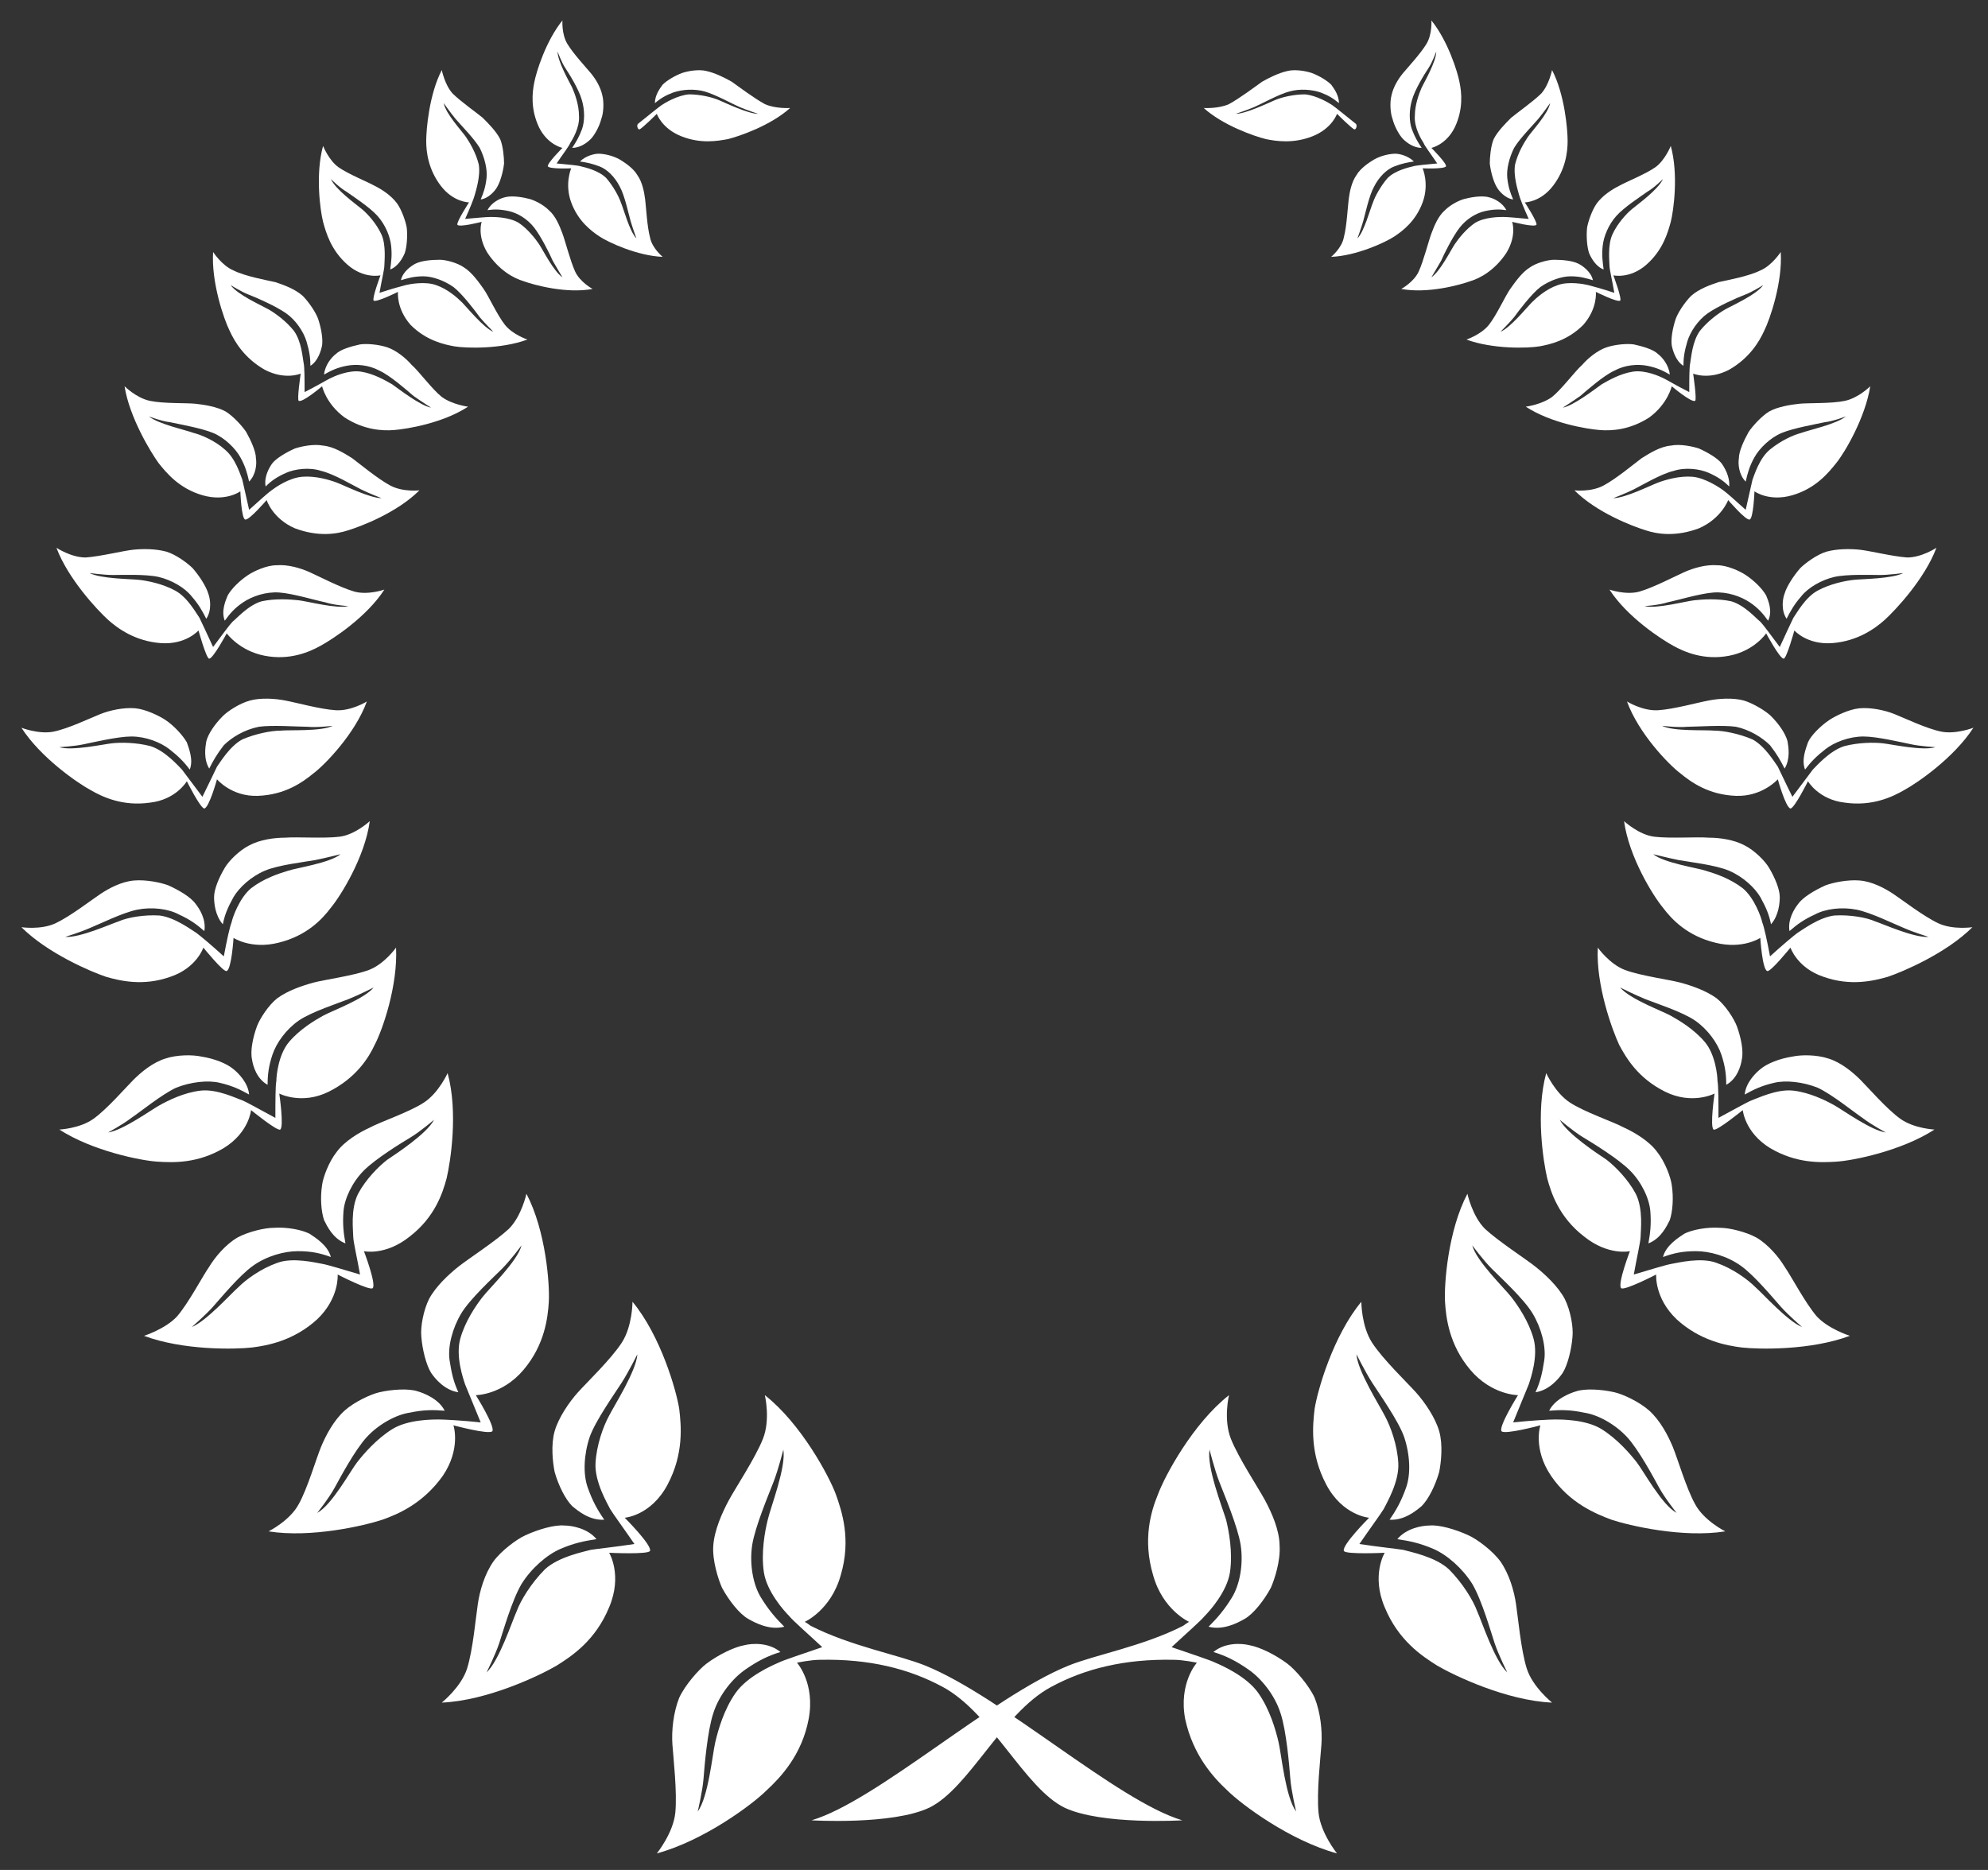 <?xml version="1.0" encoding="utf-8"?>
<!-- Generator: Adobe Illustrator 19.1.0, SVG Export Plug-In . SVG Version: 6.00 Build 0)  -->
<svg version="1.2" baseProfile="tiny" id="Layer_1" xmlns="http://www.w3.org/2000/svg" xmlns:xlink="http://www.w3.org/1999/xlink"
	 x="0px" y="0px" viewBox="0 0 204.3 192.2" xml:space="preserve">
<rect x="0" y="0" width="204.3" height="192.2" fill="#333333" stroke="none"/>
<g>
	<g>
		<g>
			<path fill="#FFFFFF" d="M68.6,152.6c1.7-3.2,1.4-6.1,1.2-7.8c-0.3-1.9-1.9-7.5-4.8-11c0,0,0,2.5-1.1,4.2
				c-1.1,1.7-3.6,4.1-4.5,5.1c-0.9,1-2,2.6-2.4,4c-0.4,1.4-0.2,3.2,0,4.2c0.4,1.4,1.1,2.8,1.8,3.5c0.6,0.5,1.8,1.5,3.3,1.4
				c-0.7-1-1.2-1.9-1.7-3.3c-0.5-1.4-0.4-3.4,0.2-5.2c0.6-1.7,2.6-4.5,3.3-5.6c0.7-1.1,1.6-2.9,1.6-2.9c-0.1,1.7-2.4,5.3-2.9,6.3
				c-0.6,1.1-1.3,3-1.4,4.9c-0.1,1.9,1.2,4.1,1.5,4.7c0.3,0.5,1.4,2,2.5,3.6c-2,0.3-3.9,0.5-4.5,0.6c-0.7,0.2-3.3,0.7-4.7,2
				c-1.4,1.4-2.5,3.2-2.9,4.3c-0.5,1.1-1.8,5.1-3.1,6.3c0,0,0.9-1.8,1.3-3c0.4-1.2,1.3-4.4,2.3-6.1c1-1.6,2.6-3,4-3.6
				c1.4-0.6,2.4-0.8,3.7-1c-0.9-1.1-2.5-1.4-3.3-1.4c-1-0.1-2.7,0.4-4,1c-0.9,0.4-2.5,1.6-3.3,2.7c-0.9,1.3-1.4,3-1.6,4.4
				c-0.2,1.3-0.5,4.7-1.1,6.6c-0.6,1.9-2.6,3.5-2.6,3.5c4.7-0.2,10.1-2.8,11.8-3.8c1.6-1,4-2.6,5.4-6c1.4-3.3,0-5.6,0-5.6
				s4.1,0.2,4.2-0.2c0.2-0.6-2.6-3.4-2.6-3.4S66.9,155.8,68.6,152.6z"/>
			<path fill="#FFFFFF" d="M53.8,140.8c2.2-2.6,2.5-5.4,2.6-7c0.1-1.8-0.3-7.3-2.3-11.1c0,0-0.5,2.3-1.8,3.6
				c-1.4,1.3-4.2,3.1-5.2,3.9c-1,0.8-2.3,2-3,3.3c-0.6,1.2-0.9,2.9-0.8,3.9c0.1,1.3,0.5,2.9,1,3.7c0.4,0.6,1.4,1.8,2.8,2
				c-0.5-1.1-0.7-2-0.9-3.3c-0.2-1.4,0.3-3.3,1.2-4.8c0.9-1.5,3.3-3.7,4.2-4.6c0.9-0.9,2-2.4,2-2.4c-0.4,1.6-3.3,4.4-4,5.3
				c-0.7,0.9-1.8,2.5-2.3,4.3c-0.5,1.8,0.3,4.1,0.5,4.7c0.2,0.5,0.9,2.2,1.6,3.9c-1.9-0.2-3.7-0.3-4.3-0.3c-0.7,0-3.2,0-4.8,1
				c-1.6,1-2.9,2.5-3.6,3.4c-0.7,0.9-2.6,4.4-4.1,5.2c0,0,1.2-1.5,1.8-2.6c0.6-1.1,2.1-3.9,3.3-5.2c1.2-1.3,3-2.3,4.4-2.5
				c1.4-0.3,2.4-0.3,3.6-0.2c-0.6-1.2-2.1-1.8-2.8-2c-0.9-0.3-2.6-0.2-3.9,0.1c-0.9,0.2-2.6,1-3.6,1.9c-1.1,1-1.9,2.5-2.4,3.7
				c-0.5,1.2-1.4,4.3-2.3,5.9c-0.9,1.7-3.1,2.8-3.1,2.8c4.4,0.7,9.9-0.6,11.7-1.2c1.7-0.6,4.2-1.7,6.2-4.5c1.9-2.8,1.1-5.2,1.1-5.2
				s3.7,1,4,0.6c0.3-0.5-1.7-3.7-1.7-3.7S51.6,143.4,53.8,140.8z"/>
			<path fill="#FFFFFF" d="M42.1,127.1c2.6-2,3.4-4.5,3.8-6c0.4-1.7,1.2-6.8,0.1-10.8c0,0-0.9,2-2.4,3c-1.5,1-4.5,2-5.6,2.6
				c-1.1,0.5-2.6,1.4-3.4,2.5c-0.8,1-1.4,2.6-1.5,3.4c-0.2,1.3-0.1,2.7,0.2,3.6c0.3,0.6,0.9,1.9,2.2,2.4c-0.2-1.1-0.3-2-0.2-3.3
				c0.1-1.3,0.9-3,2.1-4.2c1.2-1.2,3.8-2.8,4.8-3.4c1-0.6,2.4-1.8,2.4-1.8c-0.7,1.4-3.9,3.5-4.8,4.1c-0.9,0.7-2.2,2-3,3.5
				c-0.8,1.6-0.5,3.8-0.5,4.4c0,0.5,0.4,2.2,0.7,3.9c-1.7-0.5-3.3-1-3.9-1.1c-0.6-0.1-3-0.7-4.6-0.1c-1.7,0.6-3.2,1.7-4,2.5
				c-0.8,0.7-3.3,3.5-4.8,4.1c0,0,1.4-1.2,2.2-2.1c0.8-0.9,2.7-3.2,4.1-4.2c1.4-1,3.2-1.5,4.6-1.5c1.4,0,2.3,0.2,3.4,0.6
				c-0.3-1.2-1.6-2-2.2-2.4c-0.8-0.4-2.3-0.7-3.7-0.6c-0.9,0-2.6,0.4-3.7,1c-1.2,0.7-2.3,2-2.9,3c-0.7,1-2.1,3.7-3.3,5.1
				c-1.2,1.3-3.4,2-3.4,2c4,1.5,9.3,1.4,11.1,1.2c1.6-0.2,4.3-0.7,6.7-2.9c2.3-2.2,2.1-4.6,2.1-4.6s3.3,1.7,3.6,1.4
				c0.4-0.4-0.9-3.8-0.9-3.8S39.6,129.1,42.1,127.1z"/>
			<path fill="#FFFFFF" d="M33.8,112.2c2.8-1.4,4.1-3.5,4.7-4.8c0.8-1.5,2.4-6.1,2.2-10c0,0-1.2,1.7-2.8,2.3c-1.6,0.6-4.6,1-5.7,1.3
				c-1.1,0.3-2.6,0.8-3.7,1.6c-0.9,0.7-1.8,2.1-2.1,2.9c-0.4,1.1-0.7,2.5-0.5,3.4c0.1,0.7,0.5,2,1.6,2.6c0-1,0.1-1.9,0.5-3.1
				c0.4-1.2,1.4-2.6,2.7-3.5c1.3-0.9,4.1-1.8,5.1-2.2c1-0.4,2.6-1.2,2.6-1.2c-1,1.2-4.3,2.4-5.2,2.9c-0.9,0.5-2.4,1.4-3.5,2.7
				c-1.1,1.3-1.3,3.5-1.3,4c-0.1,0.5-0.1,2.1-0.1,3.8c-1.5-0.8-2.9-1.6-3.4-1.8c-0.6-0.2-2.6-1.2-4.3-1c-1.7,0.2-3.3,1-4.2,1.5
				c-0.9,0.5-3.8,2.6-5.3,2.8c0,0,1.5-0.8,2.4-1.5c0.9-0.6,3.1-2.4,4.6-3.1c1.5-0.6,3.3-0.8,4.5-0.5c1.3,0.3,2.1,0.7,3,1.2
				c-0.1-1.2-1.1-2.2-1.6-2.6c-0.7-0.6-2-1.1-3.3-1.3c-0.9-0.2-2.5-0.2-3.7,0.2c-1.3,0.4-2.5,1.4-3.3,2.2c-0.8,0.8-2.7,3-4.1,4
				c-1.4,1-3.5,1.1-3.5,1.1c3.4,2.2,8.4,3.2,10.1,3.3c1.6,0.1,4.1,0.2,6.8-1.4c2.6-1.6,2.8-3.9,2.8-3.9s2.7,2.2,3,2
				c0.4-0.3-0.1-3.7-0.1-3.7S31,113.6,33.8,112.2z"/>
			<path fill="#FFFFFF" d="M28.6,96.9c2.9-0.7,4.5-2.4,5.4-3.6c1-1.2,3.5-5.2,4-8.9c0,0-1.5,1.4-3.1,1.6c-1.6,0.2-4.4,0-5.6,0.1
				c-1.1,0-2.6,0.2-3.7,0.8c-1,0.5-2.1,1.6-2.5,2.3c-0.6,1-1.1,2.2-1.1,3c0,0.6,0.1,1.9,0.9,2.8c0.2-1,0.5-1.7,1.1-2.8
				c0.6-1,1.8-2.1,3.2-2.7c1.4-0.6,4.1-0.9,5.2-1.1c1-0.2,2.6-0.6,2.6-0.6c-1.1,0.9-4.5,1.4-5.4,1.7c-1,0.3-2.5,0.8-3.8,1.8
				c-1.2,1-1.9,3-2,3.5c-0.2,0.5-0.5,1.9-0.8,3.5c-1.2-1.1-2.4-2.1-2.8-2.4c-0.5-0.3-2.2-1.6-3.8-1.8c-1.6-0.1-3.3,0.2-4.2,0.6
				c-0.9,0.3-4,1.7-5.5,1.6c0,0,1.6-0.5,2.5-0.9c1-0.4,3.4-1.6,4.9-1.9c1.5-0.3,3.2-0.1,4.3,0.5c1.1,0.5,1.8,1,2.6,1.7
				c0.2-1.2-0.5-2.3-0.9-2.8c-0.5-0.7-1.7-1.4-2.8-1.9c-0.8-0.3-2.3-0.6-3.5-0.5c-1.3,0.1-2.6,0.8-3.5,1.4c-0.9,0.6-3.1,2.3-4.6,3
				c-1.5,0.7-3.5,0.4-3.5,0.4c2.7,2.7,7.2,4.6,8.7,5.1c1.4,0.4,3.8,1,6.6,0c2.7-0.9,3.4-3,3.4-3s2.1,2.6,2.4,2.4
				c0.5-0.2,0.7-3.4,0.7-3.4S25.8,97.6,28.6,96.9z"/>
			<path fill="#FFFFFF" d="M26.5,81.8c2.8-0.1,4.6-1.4,5.7-2.3c1.2-0.9,4.3-4.1,5.5-7.4c0,0-1.6,1-3.2,0.9c-1.6-0.1-4.1-0.8-5.2-1
				c-1-0.2-2.5-0.3-3.6,0c-1.1,0.3-2.3,1.1-2.8,1.6c-0.8,0.8-1.5,1.8-1.7,2.6c-0.1,0.6-0.3,1.8,0.3,2.8c0.4-0.8,0.8-1.5,1.5-2.4
				c0.8-0.8,2.1-1.6,3.6-1.9c1.4-0.2,4,0,5,0c1,0.1,2.6-0.1,2.6-0.1c-1.2,0.6-4.5,0.4-5.4,0.5c-0.9,0-2.5,0.3-3.9,0.9
				c-1.3,0.7-2.3,2.4-2.6,2.8c-0.2,0.4-0.8,1.7-1.5,3.1c-0.9-1.2-1.8-2.4-2.1-2.8c-0.4-0.4-1.7-1.9-3.2-2.4c-1.5-0.4-3.1-0.4-4-0.3
				c-0.9,0.1-4.1,0.8-5.4,0.4c0,0,1.6-0.1,2.5-0.3c1-0.2,3.5-0.8,4.9-0.8c1.5,0,3,0.6,3.9,1.3c0.9,0.7,1.5,1.3,2.1,2.1
				c0.4-1-0.1-2.2-0.3-2.8c-0.4-0.7-1.3-1.7-2.2-2.3c-0.6-0.4-2-1.1-3.1-1.2c-1.2-0.1-2.6,0.2-3.6,0.6c-1,0.4-3.3,1.5-4.8,1.8
				c-1.5,0.3-3.3-0.4-3.3-0.4c2,3.1,5.8,5.7,7.1,6.4c1.2,0.7,3.3,1.7,6.1,1.3c2.7-0.3,3.8-2.2,3.8-2.2s1.4,2.8,1.8,2.8
				c0.5-0.1,1.3-3,1.3-3S23.8,81.9,26.5,81.8z"/>
			<path fill="#FFFFFF" d="M27.2,67.4c2.6,0.5,4.6-0.4,5.7-1c1.3-0.7,4.8-3,6.6-5.8c0,0-1.7,0.6-3.1,0.2c-1.4-0.4-3.7-1.6-4.6-2
				c-0.9-0.4-2.2-0.8-3.4-0.7c-1,0-2.3,0.6-2.9,1c-0.9,0.6-1.7,1.4-2.1,2.1c-0.2,0.5-0.7,1.6-0.3,2.6c0.5-0.7,1-1.3,1.9-1.9
				c0.9-0.6,2.3-1.1,3.7-1c1.4,0.1,3.7,0.8,4.7,1c0.9,0.3,2.4,0.4,2.4,0.4c-1.2,0.3-4.2-0.5-5.1-0.6c-0.9-0.1-2.4-0.2-3.8,0.1
				c-1.4,0.4-2.6,1.8-3,2.1c-0.3,0.3-1.1,1.4-2,2.6c-0.6-1.3-1.2-2.6-1.4-3c-0.3-0.4-1.2-2.1-2.5-2.8c-1.3-0.7-2.8-1-3.7-1.1
				c-0.9-0.1-3.9-0.1-5.1-0.7c0,0,1.5,0.2,2.4,0.2c0.9,0,3.4-0.1,4.7,0.2c1.3,0.3,2.7,1.1,3.4,2c0.7,0.8,1.1,1.5,1.5,2.3
				c0.6-0.9,0.4-2.1,0.2-2.6c-0.2-0.7-0.9-1.8-1.6-2.6c-0.5-0.5-1.7-1.4-2.7-1.7c-1.1-0.3-2.4-0.3-3.4-0.2c-1,0.1-3.4,0.7-4.9,0.8
				c-1.5,0-3-1-3-1c1.2,3.2,4.2,6.4,5.3,7.4c1,0.9,2.8,2.2,5.4,2.4c2.6,0.2,3.9-1.3,3.9-1.3s0.8,2.9,1.1,2.9c0.4,0,1.8-2.6,1.8-2.6
				S24.6,66.9,27.2,67.4z"/>
			<path fill="#FFFFFF" d="M30.3,54.3c2.4,0.9,4.3,0.6,5.5,0.2c1.3-0.4,5-1.8,7.3-4.1c0,0-1.7,0.2-3-0.5c-1.3-0.7-3.1-2.2-3.9-2.8
				c-0.8-0.5-1.9-1.2-3-1.3c-1-0.2-2.3,0.1-2.9,0.3c-0.9,0.4-1.9,1-2.3,1.5c-0.3,0.4-0.9,1.4-0.7,2.4c0.6-0.6,1.2-1,2.1-1.4
				c0.9-0.4,2.4-0.6,3.6-0.2c1.3,0.3,3.3,1.5,4.1,1.9c0.8,0.4,2.1,0.9,2.1,0.9c-1.2,0-3.8-1.3-4.6-1.6c-0.8-0.3-2.2-0.7-3.5-0.6
				c-1.4,0.1-2.8,1.1-3.2,1.4c-0.3,0.2-1.3,1.1-2.3,2c-0.3-1.4-0.6-2.6-0.7-3.1c-0.2-0.5-0.7-2.2-1.8-3.1c-1-0.9-2.4-1.5-3.2-1.7
				c-0.8-0.3-3.6-0.9-4.6-1.7c0,0,1.3,0.5,2.2,0.6c0.9,0.2,3.2,0.6,4.4,1.1c1.2,0.5,2.3,1.6,2.8,2.5c0.5,0.9,0.7,1.6,0.9,2.5
				c0.7-0.7,0.8-1.8,0.7-2.4c0-0.7-0.5-1.8-1-2.7c-0.4-0.6-1.3-1.6-2.1-2.1c-0.9-0.5-2.2-0.7-3.1-0.8c-0.9-0.1-3.3,0-4.7-0.3
				c-1.4-0.3-2.6-1.5-2.6-1.5c0.5,3.2,2.7,6.8,3.5,7.9c0.8,1,2.1,2.6,4.5,3.3c2.4,0.7,3.9-0.4,3.9-0.4s0.1,2.8,0.5,2.9
				c0.4,0.1,2.2-2,2.2-2S28,53.3,30.3,54.3z"/>
			<path fill="#FFFFFF" d="M35.4,42.9c2,1.3,3.9,1.4,5.1,1.3c1.3-0.1,5-0.7,7.6-2.4c0,0-1.6-0.2-2.7-1c-1-0.8-2.4-2.7-3.1-3.3
				c-0.6-0.7-1.6-1.5-2.5-1.8c-0.9-0.3-2.1-0.4-2.8-0.3c-0.9,0.2-2,0.5-2.5,1c-0.4,0.3-1.1,1.1-1.2,2.1c0.7-0.4,1.3-0.7,2.3-0.9
				c1-0.2,2.3-0.1,3.4,0.5c1.1,0.5,2.8,2,3.5,2.6c0.7,0.5,1.8,1.2,1.8,1.2c-1.1-0.2-3.3-1.9-4-2.4c-0.7-0.4-1.9-1.1-3.2-1.3
				c-1.3-0.2-2.8,0.5-3.2,0.7c-0.4,0.2-1.4,0.8-2.6,1.4c0-1.3,0-2.6-0.1-3c-0.1-0.5-0.2-2.2-1-3.3c-0.8-1-1.9-1.8-2.6-2.2
				c-0.7-0.4-3.2-1.5-3.9-2.5c0,0,1.1,0.7,1.9,1c0.8,0.3,2.8,1.2,3.8,1.9c1,0.7,1.8,1.9,2.1,2.9c0.3,1,0.4,1.7,0.4,2.5
				c0.8-0.5,1.1-1.6,1.2-2.1c0.1-0.7-0.1-1.8-0.4-2.7c-0.2-0.6-0.9-1.7-1.6-2.4c-0.8-0.7-1.9-1.1-2.8-1.4c-0.9-0.2-3.1-0.6-4.3-1.2
				c-1.2-0.5-2.1-1.9-2.1-1.9c-0.2,3.1,1.1,6.9,1.7,8.1c0.5,1.1,1.5,2.8,3.6,4c2.1,1.1,3.7,0.4,3.7,0.4s-0.4,2.7-0.2,2.8
				c0.4,0.2,2.4-1.5,2.4-1.5S33.5,41.5,35.4,42.9z"/>
			<path fill="#FFFFFF" d="M42.2,33.4c1.6,1.6,3.4,2,4.5,2.2c1.2,0.2,4.8,0.3,7.5-0.7c0,0-1.5-0.5-2.3-1.5c-0.8-1-1.7-3-2.2-3.7
				c-0.5-0.7-1.2-1.7-2-2.2c-0.7-0.5-1.9-0.8-2.5-0.8c-0.9,0-1.9,0.1-2.5,0.4c-0.4,0.2-1.3,0.8-1.5,1.7c0.7-0.2,1.3-0.4,2.3-0.4
				c0.9,0,2.1,0.4,3.1,1.1c0.9,0.7,2.2,2.4,2.7,3.1c0.5,0.6,1.4,1.5,1.4,1.5c-1-0.4-2.7-2.5-3.2-3c-0.5-0.5-1.5-1.4-2.7-1.8
				c-1.1-0.4-2.7-0.1-3.1,0c-0.4,0.1-1.5,0.4-2.7,0.8c0.2-1.2,0.5-2.4,0.5-2.8c0-0.4,0.2-2.1-0.3-3.2c-0.5-1.1-1.4-2.1-2-2.6
				c-0.6-0.5-2.7-2-3.2-3.1c0,0,0.9,0.9,1.6,1.3c0.7,0.5,2.4,1.6,3.2,2.5c0.8,0.9,1.3,2.1,1.4,3.1c0.1,1,0,1.6-0.1,2.4
				c0.8-0.3,1.3-1.2,1.5-1.7c0.2-0.6,0.3-1.7,0.2-2.6c-0.1-0.6-0.5-1.8-1-2.5c-0.6-0.8-1.5-1.4-2.3-1.8c-0.7-0.4-2.7-1.2-3.7-1.9
				c-1-0.7-1.6-2.2-1.6-2.2c-0.8,2.9-0.3,6.6,0,7.8c0.3,1.1,0.8,2.9,2.5,4.4c1.7,1.5,3.4,1.1,3.4,1.1s-0.9,2.4-0.7,2.6
				c0.3,0.2,2.5-0.9,2.5-0.9S40.7,31.7,42.2,33.4z"/>
			<path fill="#FFFFFF" d="M50.1,26c1.2,1.8,2.7,2.6,3.7,2.9c1.1,0.4,4.4,1.3,7.1,0.8c0,0-1.3-0.7-1.8-1.8c-0.5-1.1-1-3.1-1.3-3.9
				c-0.3-0.8-0.7-1.8-1.4-2.4c-0.6-0.6-1.6-1.1-2.2-1.2c-0.8-0.2-1.8-0.3-2.4-0.1c-0.4,0.1-1.3,0.5-1.7,1.3c0.7-0.1,1.3-0.1,2.2,0.1
				c0.9,0.2,1.9,0.8,2.6,1.7c0.7,0.9,1.6,2.7,1.9,3.4c0.4,0.7,1,1.7,1,1.7c-0.9-0.6-2-2.8-2.4-3.4c-0.4-0.6-1.2-1.6-2.1-2.2
				c-1-0.6-2.5-0.6-2.9-0.6c-0.4,0-1.5,0.1-2.6,0.2c0.5-1.1,0.9-2.1,1-2.5c0.1-0.4,0.6-1.9,0.4-3.1c-0.3-1.2-0.9-2.2-1.3-2.8
				c-0.4-0.6-2.1-2.4-2.3-3.5c0,0,0.7,1,1.2,1.6c0.5,0.6,1.9,2,2.5,3c0.5,1,0.8,2.2,0.7,3.1c-0.1,0.9-0.3,1.5-0.6,2.2
				c0.8-0.1,1.5-0.9,1.7-1.3c0.3-0.5,0.6-1.5,0.7-2.4c0-0.6-0.1-1.8-0.4-2.5c-0.4-0.8-1.2-1.6-1.8-2.2c-0.6-0.5-2.3-1.7-3.1-2.5
				c-0.8-0.9-1.1-2.4-1.1-2.4c-1.3,2.5-1.6,6.1-1.6,7.3c0,1.1,0.2,2.9,1.5,4.6c1.3,1.7,2.9,1.7,2.9,1.7s-1.3,2-1.2,2.3
				c0.2,0.3,2.5-0.3,2.5-0.3S49,24.2,50.1,26z"/>
			<path fill="#FFFFFF" d="M58.7,20.8c0.7,1.9,2,2.9,2.9,3.5c0.9,0.6,3.9,2,6.5,2.1c0,0-1.1-0.9-1.3-2c-0.3-1.1-0.4-3.1-0.5-3.9
				c-0.1-0.8-0.3-1.8-0.8-2.5c-0.4-0.7-1.3-1.3-1.8-1.6c-0.7-0.4-1.6-0.6-2.2-0.6c-0.4,0-1.3,0.2-1.9,0.8c0.7,0.1,1.2,0.2,2,0.5
				c0.8,0.3,1.6,1.1,2.1,2.1c0.5,0.9,0.9,2.8,1.1,3.5c0.2,0.7,0.6,1.8,0.6,1.8c-0.7-0.7-1.3-3-1.6-3.7c-0.2-0.6-0.8-1.7-1.5-2.5
				c-0.8-0.8-2.2-1.1-2.6-1.2c-0.3-0.1-1.4-0.2-2.5-0.3c0.6-0.9,1.3-1.8,1.4-2.1c0.2-0.3,1-1.6,0.9-2.8c0-1.1-0.4-2.2-0.7-2.9
				c-0.3-0.6-1.5-2.7-1.5-3.7c0,0,0.4,1.1,0.8,1.7c0.4,0.6,1.4,2.2,1.7,3.3c0.3,1,0.3,2.2,0,3c-0.3,0.8-0.6,1.3-1,1.9
				c0.8,0,1.5-0.5,1.9-0.9c0.4-0.4,0.9-1.3,1.1-2.1c0.2-0.5,0.3-1.6,0.1-2.4c-0.2-0.9-0.7-1.7-1.2-2.3c-0.5-0.6-1.8-2-2.4-3
				c-0.6-1-0.5-2.4-0.5-2.4c-1.7,2.1-2.7,5.3-2.9,6.4c-0.2,1-0.4,2.7,0.5,4.6c0.9,1.8,2.4,2.1,2.4,2.1s-1.6,1.6-1.5,1.9
				c0.2,0.3,2.4,0.2,2.4,0.2S58,18.9,58.7,20.8z"/>
			<g>
				<path fill="#FFFFFF" d="M68.1,8.7c0.4-0.4,1.2-0.9,2-1.2c0.6-0.2,1.7-0.4,2.5-0.2c0.9,0.2,1.9,0.7,2.6,1.1
					c0.7,0.5,2.3,1.7,3.4,2.3c1.1,0.5,2.6,0.4,2.6,0.4c-2,1.8-5.2,2.9-6.4,3.2c-1.1,0.2-2.8,0.5-4.8-0.3c-2-0.8-2.5-2.3-2.5-2.3
					s-1.6,1.6-1.8,1.6c-0.2,0-0.3-0.5-0.1-0.6c1-0.8,2.1-1.7,2.4-1.9c0.3-0.2,1.6-1,2.8-1.1c1.2,0,2.4,0.3,3.1,0.6
					c0.7,0.3,3,1.4,4,1.4c0,0-1.2-0.4-1.9-0.7c-0.7-0.3-2.5-1.3-3.6-1.6c-1.1-0.3-2.3-0.2-3.2,0.1c-0.8,0.3-1.3,0.6-1.9,1.1
					C67.3,9.8,67.8,9.1,68.1,8.7z"/>
				<path fill="#FFFFFF" d="M68.3,8.7c0.4-0.4,1.1-0.8,1.9-1l0,0c0.5-0.2,1.6-0.4,2.5-0.2l0,0c0.1,0,0.2,0,0.4,0.1l0,0l0,0
					c0.9,0.2,1.8,0.8,2.2,1l0,0c0.2,0.1,0.5,0.4,0.9,0.6l0,0c0.6,0.4,1.3,1,2,1.4l0,0l0,0l-0.1,0.1c-0.7-0.4-1.4-0.9-2-1.4l0,0
					c-0.3-0.2-0.6-0.5-0.8-0.6l0,0c-0.4-0.3-1.3-0.8-2.2-1l0,0l0,0c-0.1,0-0.2-0.1-0.3-0.1l0,0c-0.8-0.1-2,0-2.4,0.2l0,0
					C69.5,8,68.8,8.4,68.3,8.7L68.3,8.7L68.3,8.7L68.3,8.7z"/>
			</g>
			<path fill="#FFFFFF" d="M95.1,171.2c-2.7-1.1-7.7-2-11.8-4.1c-0.4-0.3-0.6-0.4-0.6-0.4s2.7-1.2,3.7-4.8c1.1-3.7,0.1-6.6-0.5-8.3
				c-0.7-1.9-3.6-7.3-7.3-10.2c0,0,0.6,2.5-0.2,4.5c-0.8,2-2.8,5-3.5,6.3c-0.7,1.3-1.5,3.1-1.6,4.7c-0.1,1.5,0.5,3.4,0.9,4.3
				c0.7,1.3,1.8,2.7,2.7,3.2c0.7,0.4,2.2,1.2,3.7,0.8c-0.9-0.9-1.6-1.7-2.4-3c-0.8-1.3-1.2-3.4-0.9-5.4c0.3-1.9,1.7-5.2,2.2-6.5
				c0.5-1.3,1-3.3,1-3.3c0.3,1.8-1.3,5.9-1.6,7.2c-0.3,1.2-0.7,3.4-0.4,5.4c0.3,2,2.1,4,2.6,4.5c0.4,0.5,1.9,1.8,3.4,3.2
				c-2,0.7-3.9,1.3-4.5,1.6c-0.7,0.3-3.2,1.4-4.4,3.1c-1.2,1.7-1.8,3.8-2.1,5.1c-0.3,1.3-0.7,5.6-1.8,7.1c0,0,0.5-2.1,0.6-3.4
				c0.1-1.3,0.4-4.9,1-6.7c0.6-1.9,2-3.6,3.3-4.5c1.3-0.9,2.3-1.4,3.6-1.8c-1.2-1-2.9-0.9-3.7-0.7c-1.1,0.2-2.7,1-3.9,1.9
				c-0.8,0.6-2.2,2.2-2.8,3.5c-0.6,1.5-0.8,3.4-0.7,4.8c0.1,1.4,0.5,4.9,0.3,7c-0.2,2.1-1.9,4.2-1.9,4.2c4.8-1.3,9.8-5,11.3-6.5
				c1.4-1.3,3.6-3.6,4.3-7.3c0.7-3.7-1.2-5.8-1.2-5.8s1.4-0.3,2.4-0.3c5-0.1,9.1,0.9,12.6,2.8c5,2.7,8.4,10.4,12.5,12.4
				c3.8,1.8,12.1,1.3,12.1,1.3C114.8,185.1,103,174.4,95.1,171.2z"/>
		</g>
		<g>
			<path fill="#FFFFFF" d="M136.3,152.6c-1.7-3.2-1.4-6.1-1.2-7.8c0.3-1.9,1.9-7.5,4.8-11c0,0,0,2.5,1.1,4.2
				c1.1,1.7,3.6,4.1,4.5,5.1c0.9,1,2,2.6,2.4,4c0.4,1.4,0.2,3.2,0,4.2c-0.4,1.4-1.1,2.8-1.8,3.5c-0.6,0.5-1.8,1.5-3.3,1.4
				c0.7-1,1.2-1.9,1.7-3.3c0.5-1.4,0.4-3.4-0.2-5.2c-0.6-1.7-2.6-4.5-3.3-5.6c-0.7-1.1-1.6-2.9-1.6-2.9c0.1,1.7,2.4,5.3,2.9,6.3
				c0.6,1.1,1.3,3,1.4,4.9c0.1,1.9-1.2,4.1-1.5,4.7c-0.3,0.5-1.4,2-2.5,3.6c2,0.3,3.9,0.5,4.5,0.6c0.7,0.2,3.3,0.7,4.7,2
				c1.4,1.4,2.5,3.2,2.9,4.3c0.5,1.1,1.8,5.1,3.1,6.3c0,0-0.9-1.8-1.3-3c-0.4-1.2-1.3-4.4-2.3-6.1c-1-1.6-2.6-3-4-3.6
				c-1.4-0.6-2.4-0.8-3.7-1c0.9-1.1,2.5-1.4,3.3-1.4c1-0.1,2.7,0.4,4,1c0.9,0.4,2.5,1.6,3.3,2.7c0.9,1.3,1.4,3,1.6,4.4
				c0.2,1.3,0.5,4.7,1.1,6.6c0.6,1.9,2.6,3.5,2.6,3.5c-4.7-0.2-10.1-2.8-11.8-3.8c-1.6-1-4-2.6-5.4-6c-1.4-3.3,0-5.6,0-5.6
				s-4.1,0.2-4.2-0.2c-0.2-0.6,2.6-3.4,2.6-3.4S138,155.8,136.3,152.6z"/>
			<path fill="#FFFFFF" d="M151.1,140.8c-2.2-2.6-2.5-5.4-2.6-7c-0.1-1.8,0.3-7.3,2.3-11.1c0,0,0.5,2.3,1.8,3.6
				c1.4,1.3,4.2,3.1,5.2,3.9c1,0.8,2.3,2,3,3.3c0.6,1.2,0.9,2.9,0.8,3.9c-0.1,1.3-0.5,2.9-1,3.7c-0.4,0.6-1.4,1.8-2.8,2
				c0.5-1.1,0.7-2,0.9-3.3c0.2-1.4-0.3-3.3-1.2-4.8c-0.9-1.5-3.3-3.7-4.2-4.6c-0.9-0.9-2-2.4-2-2.4c0.4,1.6,3.3,4.4,4,5.3
				c0.7,0.9,1.8,2.5,2.3,4.3c0.5,1.8-0.3,4.1-0.5,4.7c-0.2,0.5-0.9,2.2-1.6,3.9c1.9-0.2,3.7-0.3,4.3-0.3c0.7,0,3.2,0,4.8,1
				c1.6,1,2.9,2.5,3.6,3.4c0.7,0.9,2.6,4.4,4.1,5.2c0,0-1.2-1.5-1.8-2.6c-0.6-1.1-2.1-3.9-3.3-5.2c-1.2-1.3-3-2.3-4.4-2.5
				c-1.4-0.3-2.4-0.3-3.6-0.2c0.6-1.2,2.1-1.8,2.8-2c0.9-0.3,2.6-0.2,3.9,0.1c0.9,0.2,2.6,1,3.6,1.9c1.1,1,1.9,2.5,2.4,3.7
				c0.5,1.2,1.4,4.3,2.3,5.9c0.9,1.7,3.1,2.8,3.1,2.8c-4.4,0.7-9.9-0.6-11.7-1.2c-1.6-0.6-4.3-1.7-6.2-4.5c-1.9-2.8-1.1-5.2-1.1-5.2
				s-3.7,1-4,0.6c-0.3-0.5,1.7-3.7,1.7-3.7S153.3,143.4,151.1,140.8z"/>
			<path fill="#FFFFFF" d="M162.8,127.1c-2.6-2-3.4-4.5-3.8-6c-0.4-1.7-1.2-6.8-0.1-10.8c0,0,0.9,2,2.4,3c1.5,1,4.5,2,5.6,2.6
				c1.1,0.5,2.6,1.4,3.4,2.5c0.8,1,1.4,2.6,1.5,3.4c0.2,1.3,0.1,2.7-0.2,3.6c-0.3,0.6-0.9,1.9-2.2,2.4c0.2-1.1,0.3-2,0.2-3.3
				c-0.1-1.3-0.9-3-2.1-4.2c-1.2-1.2-3.8-2.8-4.8-3.4c-1-0.6-2.4-1.8-2.4-1.8c0.7,1.4,3.9,3.5,4.8,4.1c0.9,0.7,2.2,2,3,3.5
				c0.8,1.6,0.5,3.8,0.5,4.4c0,0.5-0.4,2.2-0.7,3.9c1.7-0.5,3.3-1,3.9-1.1c0.6-0.1,3-0.7,4.6-0.1c1.7,0.6,3.2,1.7,4,2.5
				c0.8,0.7,3.3,3.5,4.8,4.1c0,0-1.4-1.2-2.2-2.1c-0.8-0.9-2.7-3.2-4.1-4.2c-1.4-1-3.2-1.5-4.6-1.5c-1.4,0-2.3,0.2-3.4,0.6
				c0.3-1.2,1.6-2,2.2-2.4c0.8-0.4,2.3-0.7,3.7-0.6c0.9,0,2.6,0.4,3.7,1c1.2,0.7,2.3,2,2.9,3c0.7,1,2.1,3.7,3.3,5.1
				c1.2,1.3,3.4,2,3.4,2c-4,1.5-9.3,1.4-11.1,1.2c-1.6-0.2-4.3-0.7-6.7-2.9c-2.3-2.2-2.1-4.6-2.1-4.6s-3.3,1.7-3.6,1.4
				c-0.4-0.4,0.9-3.8,0.9-3.8S165.3,129.1,162.8,127.1z"/>
			<path fill="#FFFFFF" d="M171.1,112.2c-2.8-1.4-4-3.5-4.7-4.8c-0.7-1.5-2.4-6.1-2.2-10c0,0,1.2,1.7,2.8,2.3c1.6,0.6,4.6,1,5.7,1.3
				c1.1,0.3,2.6,0.8,3.7,1.6c0.9,0.7,1.8,2.1,2.1,2.9c0.4,1.1,0.7,2.5,0.5,3.4c-0.1,0.7-0.5,2-1.6,2.6c0-1-0.1-1.9-0.5-3.1
				c-0.4-1.2-1.4-2.6-2.7-3.5c-1.3-0.9-4.1-1.8-5.1-2.2c-1-0.4-2.6-1.2-2.6-1.2c1,1.2,4.3,2.4,5.2,2.9c0.9,0.5,2.4,1.4,3.5,2.7
				c1.1,1.3,1.3,3.5,1.3,4c0.1,0.5,0.1,2.1,0.1,3.8c1.5-0.8,2.9-1.6,3.4-1.8c0.6-0.2,2.6-1.2,4.3-1c1.7,0.2,3.3,1,4.2,1.5
				c0.9,0.5,3.8,2.6,5.3,2.8c0,0-1.5-0.8-2.4-1.5c-0.9-0.6-3.1-2.4-4.6-3.1c-1.5-0.6-3.3-0.8-4.5-0.5c-1.3,0.3-2.1,0.7-3,1.2
				c0.1-1.2,1.1-2.2,1.6-2.6c0.7-0.6,2-1.1,3.3-1.3c0.9-0.2,2.5-0.2,3.7,0.2c1.3,0.4,2.5,1.4,3.3,2.2c0.8,0.8,2.7,3,4.1,4
				c1.4,1,3.5,1.1,3.5,1.1c-3.4,2.2-8.4,3.2-10.1,3.3c-1.6,0.1-4.1,0.2-6.8-1.4c-2.6-1.6-2.8-3.9-2.8-3.9s-2.7,2.2-3,2
				c-0.4-0.3,0.1-3.7,0.1-3.7S173.9,113.6,171.1,112.2z"/>
			<path fill="#FFFFFF" d="M176.3,96.9c-2.9-0.7-4.5-2.4-5.4-3.6c-1-1.2-3.5-5.2-4-8.9c0,0,1.5,1.4,3.1,1.6c1.6,0.2,4.4,0,5.6,0.1
				c1.1,0,2.6,0.2,3.7,0.8c1,0.5,2.1,1.6,2.5,2.3c0.6,1,1.1,2.2,1.1,3c0,0.6-0.1,1.9-0.9,2.8c-0.2-1-0.5-1.7-1.1-2.8
				c-0.6-1-1.8-2.1-3.2-2.7c-1.4-0.6-4.1-0.9-5.2-1.1c-1-0.2-2.6-0.6-2.6-0.6c1.1,0.9,4.5,1.4,5.4,1.7c1,0.3,2.5,0.8,3.8,1.8
				c1.2,1,1.9,3,2,3.5c0.2,0.5,0.5,1.9,0.8,3.5c1.2-1.1,2.4-2.1,2.8-2.4c0.5-0.3,2.2-1.6,3.8-1.8c1.6-0.1,3.3,0.2,4.2,0.6
				c0.9,0.3,4,1.7,5.5,1.6c0,0-1.6-0.5-2.5-0.9c-1-0.4-3.4-1.6-4.9-1.9c-1.5-0.3-3.2-0.1-4.3,0.5c-1.1,0.5-1.8,1-2.6,1.7
				c-0.2-1.2,0.5-2.3,0.9-2.8c0.5-0.7,1.7-1.4,2.8-1.9c0.8-0.3,2.3-0.6,3.5-0.5c1.3,0.1,2.6,0.8,3.5,1.4c0.9,0.6,3.1,2.3,4.6,3
				c1.5,0.7,3.5,0.4,3.5,0.4c-2.7,2.7-7.2,4.6-8.7,5.1c-1.4,0.4-3.8,1-6.6,0c-2.7-0.9-3.4-3-3.4-3s-2.1,2.6-2.4,2.4
				c-0.5-0.2-0.7-3.4-0.7-3.4S179.1,97.6,176.3,96.9z"/>
			<path fill="#FFFFFF" d="M178.4,81.8c-2.8-0.1-4.6-1.4-5.7-2.3c-1.2-0.9-4.3-4.1-5.5-7.4c0,0,1.6,1,3.2,0.9c1.6-0.1,4.1-0.8,5.2-1
				c1-0.2,2.5-0.3,3.6,0c1,0.3,2.3,1.1,2.8,1.6c0.8,0.8,1.5,1.8,1.7,2.6c0.1,0.6,0.3,1.8-0.3,2.8c-0.4-0.8-0.8-1.5-1.5-2.4
				c-0.8-0.8-2.1-1.6-3.5-1.9c-1.4-0.2-4,0-5,0c-1,0.1-2.6-0.1-2.6-0.1c1.2,0.6,4.4,0.4,5.4,0.5c0.9,0,2.5,0.3,3.9,0.9
				c1.3,0.7,2.3,2.4,2.6,2.8c0.2,0.4,0.8,1.7,1.5,3.1c0.9-1.2,1.8-2.4,2.1-2.8c0.4-0.4,1.7-1.9,3.2-2.4c1.5-0.4,3.1-0.4,4-0.3
				c0.9,0.1,4.1,0.8,5.4,0.4c0,0-1.6-0.1-2.5-0.3c-1-0.2-3.5-0.8-4.9-0.8c-1.5,0-3,0.6-3.9,1.3c-0.9,0.7-1.5,1.3-2.1,2.1
				c-0.4-1,0.1-2.2,0.3-2.8c0.3-0.7,1.3-1.7,2.2-2.3c0.6-0.4,2-1.1,3.1-1.2c1.2-0.1,2.6,0.2,3.6,0.6c1,0.4,3.3,1.5,4.8,1.8
				c1.5,0.3,3.3-0.4,3.3-0.4c-2,3.1-5.8,5.7-7.1,6.4c-1.2,0.7-3.3,1.7-6.1,1.3c-2.7-0.3-3.8-2.2-3.8-2.2s-1.4,2.8-1.8,2.8
				c-0.5-0.1-1.3-3-1.3-3S181.1,81.9,178.4,81.8z"/>
			<path fill="#FFFFFF" d="M177.7,67.4c-2.6,0.5-4.6-0.4-5.7-1c-1.3-0.7-4.8-3-6.6-5.8c0,0,1.7,0.6,3.1,0.2c1.4-0.4,3.7-1.6,4.6-2
				c0.9-0.4,2.2-0.8,3.4-0.7c1,0,2.3,0.6,2.9,1c0.9,0.6,1.7,1.4,2.1,2.1c0.2,0.5,0.7,1.6,0.2,2.6c-0.5-0.7-1-1.3-1.9-1.9
				c-0.9-0.6-2.3-1.1-3.7-1c-1.4,0.1-3.7,0.8-4.7,1c-0.9,0.3-2.4,0.4-2.4,0.4c1.2,0.3,4.2-0.5,5.1-0.6c0.9-0.1,2.4-0.2,3.8,0.1
				c1.4,0.4,2.6,1.8,3,2.1c0.3,0.3,1.1,1.4,2,2.6c0.6-1.3,1.2-2.6,1.4-3c0.3-0.4,1.2-2.1,2.5-2.8c1.3-0.7,2.8-1,3.7-1.1
				c0.9-0.1,3.9-0.1,5.1-0.7c0,0-1.5,0.2-2.4,0.2c-0.9,0-3.4-0.1-4.7,0.2c-1.3,0.3-2.7,1.1-3.4,2c-0.7,0.8-1.1,1.5-1.5,2.3
				c-0.6-0.9-0.4-2.1-0.2-2.6c0.2-0.7,0.9-1.8,1.6-2.6c0.5-0.5,1.7-1.4,2.7-1.7c1.1-0.3,2.4-0.3,3.4-0.2c1,0.1,3.4,0.7,4.9,0.8
				c1.5,0,3-1,3-1c-1.2,3.2-4.2,6.4-5.3,7.4c-1,0.9-2.8,2.2-5.4,2.4c-2.6,0.2-3.9-1.3-3.9-1.3s-0.8,2.9-1.1,2.9
				c-0.4,0-1.8-2.6-1.8-2.6S180.3,66.9,177.7,67.4z"/>
			<path fill="#FFFFFF" d="M174.6,54.3c-2.4,0.9-4.3,0.6-5.5,0.2c-1.3-0.4-5-1.8-7.3-4.1c0,0,1.7,0.2,3-0.5c1.3-0.7,3.1-2.2,3.9-2.8
				c0.8-0.5,1.9-1.2,3-1.3c1-0.2,2.3,0.1,2.9,0.3c0.9,0.4,1.9,1,2.3,1.5c0.3,0.4,0.9,1.4,0.8,2.4c-0.6-0.6-1.2-1-2.1-1.4
				c-0.9-0.4-2.4-0.6-3.6-0.2c-1.3,0.3-3.3,1.5-4.1,1.9c-0.8,0.4-2.1,0.9-2.1,0.9c1.2,0,3.8-1.3,4.6-1.6c0.8-0.3,2.2-0.7,3.5-0.6
				c1.3,0.1,2.8,1.1,3.2,1.4c0.3,0.2,1.3,1.1,2.3,2c0.3-1.4,0.6-2.6,0.7-3.1c0.2-0.5,0.7-2.2,1.8-3.1c1.1-0.9,2.4-1.5,3.2-1.7
				c0.8-0.3,3.6-0.9,4.6-1.7c0,0-1.3,0.5-2.2,0.6c-0.9,0.2-3.2,0.6-4.4,1.1c-1.2,0.5-2.3,1.6-2.8,2.5c-0.5,0.9-0.7,1.6-0.9,2.5
				c-0.7-0.7-0.8-1.8-0.7-2.4c0-0.7,0.5-1.8,1-2.7c0.4-0.6,1.3-1.6,2.1-2.1c0.9-0.5,2.2-0.7,3.1-0.8c0.9-0.1,3.3,0,4.7-0.3
				c1.4-0.3,2.6-1.5,2.6-1.5c-0.5,3.2-2.6,6.8-3.5,7.9c-0.8,1-2.1,2.6-4.5,3.3c-2.4,0.7-3.9-0.4-3.9-0.4s-0.1,2.8-0.5,2.9
				c-0.4,0.1-2.2-2-2.2-2S176.9,53.3,174.6,54.3z"/>
			<path fill="#FFFFFF" d="M169.5,42.9c-2,1.3-3.9,1.4-5.1,1.3c-1.3-0.1-5-0.7-7.6-2.4c0,0,1.6-0.2,2.7-1c1-0.8,2.4-2.7,3.1-3.3
				c0.6-0.7,1.6-1.5,2.5-1.8c0.9-0.3,2.1-0.4,2.8-0.3c0.9,0.2,2,0.5,2.5,1c0.4,0.3,1.1,1.1,1.2,2.1c-0.7-0.4-1.3-0.7-2.3-0.9
				c-1-0.2-2.3-0.1-3.4,0.5c-1.1,0.5-2.8,2-3.5,2.6c-0.7,0.5-1.8,1.2-1.8,1.2c1.1-0.2,3.3-1.9,4-2.4c0.7-0.4,1.9-1.1,3.2-1.3
				c1.3-0.2,2.8,0.5,3.2,0.7c0.4,0.2,1.4,0.8,2.6,1.4c0-1.3,0-2.6,0.1-3c0.1-0.5,0.2-2.2,1-3.3c0.8-1,1.9-1.8,2.6-2.2
				c0.7-0.4,3.2-1.5,3.9-2.5c0,0-1.1,0.7-1.9,1c-0.8,0.3-2.8,1.2-3.8,1.9c-1,0.7-1.8,1.9-2.1,2.9c-0.3,1-0.4,1.7-0.4,2.5
				c-0.8-0.5-1.1-1.6-1.2-2.1c-0.1-0.7,0.1-1.8,0.4-2.7c0.2-0.6,0.9-1.7,1.6-2.4c0.8-0.7,1.9-1.1,2.8-1.4c0.9-0.2,3.1-0.6,4.3-1.2
				c1.2-0.5,2.1-1.9,2.1-1.9c0.2,3.1-1.1,6.9-1.7,8.1c-0.5,1.1-1.5,2.8-3.6,4c-2.1,1.1-3.7,0.4-3.7,0.4s0.4,2.7,0.2,2.8
				c-0.4,0.2-2.4-1.5-2.4-1.5S171.4,41.5,169.5,42.9z"/>
			<path fill="#FFFFFF" d="M162.7,33.4c-1.6,1.6-3.4,2-4.5,2.2c-1.2,0.2-4.8,0.3-7.5-0.7c0,0,1.5-0.5,2.3-1.5c0.8-1,1.7-3,2.2-3.7
				c0.5-0.7,1.2-1.7,2-2.2c0.7-0.5,1.9-0.8,2.5-0.8c0.9,0,1.9,0.1,2.5,0.4c0.4,0.2,1.3,0.8,1.5,1.7c-0.7-0.2-1.3-0.4-2.3-0.4
				c-0.9,0-2.1,0.4-3.1,1.1c-0.9,0.7-2.2,2.4-2.7,3.1c-0.5,0.6-1.4,1.5-1.4,1.5c1-0.4,2.7-2.5,3.2-3c0.5-0.5,1.5-1.4,2.7-1.8
				c1.1-0.4,2.7-0.1,3.1,0c0.4,0.1,1.5,0.4,2.7,0.8c-0.2-1.2-0.5-2.4-0.5-2.8c0-0.4-0.2-2.1,0.3-3.2c0.5-1.1,1.4-2.1,2-2.6
				c0.6-0.5,2.7-2,3.2-3.1c0,0-0.9,0.9-1.6,1.3c-0.7,0.5-2.4,1.6-3.2,2.5c-0.8,0.9-1.3,2.1-1.4,3.1c-0.1,1,0,1.6,0.1,2.4
				c-0.8-0.3-1.3-1.2-1.5-1.7c-0.2-0.6-0.3-1.7-0.2-2.6c0.1-0.6,0.5-1.8,1-2.5c0.6-0.8,1.5-1.4,2.3-1.8c0.7-0.4,2.7-1.2,3.7-1.9
				c1-0.7,1.6-2.2,1.6-2.2c0.8,2.9,0.3,6.6,0,7.8c-0.3,1.1-0.8,2.9-2.5,4.4c-1.7,1.5-3.4,1.1-3.4,1.1s0.9,2.4,0.7,2.6
				c-0.3,0.2-2.5-0.9-2.5-0.9S164.2,31.7,162.7,33.4z"/>
			<path fill="#FFFFFF" d="M154.8,26c-1.2,1.8-2.7,2.6-3.7,2.9c-1.1,0.4-4.4,1.3-7.1,0.8c0,0,1.3-0.7,1.8-1.8c0.5-1.1,1-3.1,1.3-3.9
				c0.3-0.8,0.7-1.8,1.4-2.4c0.6-0.6,1.6-1.1,2.2-1.2c0.8-0.2,1.8-0.3,2.4-0.1c0.4,0.1,1.3,0.5,1.7,1.3c-0.7-0.1-1.3-0.1-2.2,0.1
				c-0.9,0.2-1.9,0.8-2.6,1.7c-0.7,0.9-1.6,2.7-1.9,3.4c-0.4,0.7-1,1.7-1,1.7c0.9-0.6,2-2.8,2.4-3.4c0.4-0.6,1.2-1.6,2.1-2.2
				c1-0.6,2.5-0.6,2.9-0.6c0.4,0,1.5,0.1,2.6,0.2c-0.5-1.1-0.9-2.1-1-2.5c-0.1-0.4-0.6-1.9-0.4-3.1c0.3-1.2,0.9-2.2,1.3-2.8
				c0.4-0.6,2.1-2.4,2.3-3.5c0,0-0.7,1-1.2,1.6c-0.5,0.6-1.9,2-2.5,3c-0.5,1-0.8,2.2-0.7,3.1c0.1,0.9,0.3,1.5,0.6,2.2
				c-0.8-0.1-1.5-0.9-1.7-1.3c-0.3-0.5-0.6-1.5-0.7-2.4c0-0.6,0.1-1.8,0.4-2.5c0.4-0.8,1.2-1.6,1.8-2.2c0.6-0.5,2.3-1.7,3.1-2.5
				c0.8-0.9,1.1-2.4,1.1-2.4c1.3,2.5,1.6,6.1,1.6,7.3c0,1.1-0.2,2.9-1.5,4.6c-1.3,1.7-2.9,1.7-2.9,1.7s1.3,2,1.2,2.3
				c-0.2,0.3-2.5-0.3-2.5-0.3S155.9,24.2,154.8,26z"/>
			<path fill="#FFFFFF" d="M146.2,20.8c-0.7,1.9-2,2.9-2.9,3.5c-0.9,0.6-3.9,2-6.5,2.1c0,0,1.1-0.9,1.3-2c0.3-1.1,0.4-3.1,0.5-3.9
				c0.1-0.8,0.3-1.8,0.8-2.5c0.4-0.7,1.3-1.3,1.8-1.6c0.7-0.4,1.6-0.6,2.2-0.6c0.4,0,1.3,0.2,1.9,0.8c-0.7,0.1-1.2,0.2-2,0.5
				c-0.8,0.3-1.6,1.1-2.1,2.1c-0.5,0.9-0.9,2.8-1.1,3.5c-0.2,0.7-0.6,1.8-0.6,1.8c0.7-0.7,1.3-3,1.6-3.7c0.2-0.6,0.8-1.7,1.5-2.5
				c0.8-0.8,2.2-1.1,2.6-1.2c0.3-0.1,1.4-0.2,2.5-0.3c-0.6-0.9-1.3-1.8-1.4-2.1c-0.2-0.3-1-1.6-0.9-2.8c0-1.1,0.4-2.2,0.7-2.9
				c0.3-0.6,1.5-2.7,1.5-3.7c0,0-0.4,1.1-0.8,1.7c-0.4,0.6-1.4,2.2-1.7,3.3c-0.3,1-0.3,2.2,0,3c0.3,0.8,0.6,1.3,1,1.9
				c-0.8,0-1.5-0.5-1.9-0.9c-0.4-0.4-0.9-1.3-1.1-2.1c-0.2-0.5-0.3-1.6-0.1-2.4c0.2-0.9,0.7-1.7,1.2-2.3c0.5-0.6,1.8-2,2.4-3
				c0.6-1,0.5-2.4,0.5-2.4c1.7,2.1,2.7,5.3,2.9,6.4c0.2,1,0.4,2.7-0.5,4.6c-0.9,1.8-2.4,2.1-2.4,2.1s1.6,1.6,1.5,1.9
				c-0.2,0.3-2.4,0.2-2.4,0.2S146.9,18.9,146.2,20.8z"/>
			<g>
				<path fill="#FFFFFF" d="M136.8,8.7c-0.4-0.4-1.2-0.9-2-1.2c-0.6-0.2-1.7-0.4-2.5-0.2c-0.9,0.2-1.9,0.7-2.6,1.1
					c-0.7,0.5-2.3,1.7-3.4,2.3c-1.1,0.5-2.6,0.4-2.6,0.4c2,1.8,5.2,2.9,6.4,3.2c1,0.2,2.8,0.5,4.8-0.3c2-0.8,2.5-2.3,2.5-2.3
					s1.6,1.6,1.8,1.6c0.2,0,0.3-0.5,0.1-0.6c-1-0.8-2.1-1.7-2.4-1.9c-0.3-0.2-1.6-1-2.8-1.1c-1.2,0-2.4,0.3-3.1,0.6
					c-0.7,0.3-3,1.4-4,1.4c0,0,1.2-0.4,1.9-0.7c0.7-0.3,2.5-1.3,3.6-1.6c1.1-0.3,2.3-0.2,3.2,0.1c0.8,0.3,1.3,0.6,1.9,1.1
					C137.6,9.8,137.1,9.1,136.8,8.7z"/>
				<path fill="#FFFFFF" d="M136.6,8.7c-0.4-0.4-1.1-0.8-1.9-1l0,0c-0.5-0.2-1.6-0.4-2.5-0.2l0,0c-0.1,0-0.2,0-0.4,0.1l0,0l0,0
					c-0.9,0.2-1.8,0.8-2.2,1l0,0c-0.2,0.1-0.5,0.4-0.9,0.6l0,0c-0.6,0.4-1.3,1-2,1.4l0,0l0,0l0.1,0.1c0.7-0.4,1.4-0.9,2-1.4l0,0
					c0.3-0.2,0.6-0.5,0.8-0.6l0,0c0.4-0.3,1.3-0.8,2.2-1l0,0l0,0c0.1,0,0.2-0.1,0.4-0.1l0,0c0.8-0.1,2,0,2.4,0.2l0,0
					C135.4,8,136.1,8.4,136.6,8.7L136.6,8.7L136.6,8.7L136.6,8.7z"/>
			</g>
			<path fill="#FFFFFF" d="M109.8,171.2c2.7-1.1,7.7-2,11.8-4.1c0.4-0.3,0.6-0.4,0.6-0.4s-2.7-1.2-3.7-4.8c-1.1-3.7-0.2-6.6,0.5-8.3
				c0.7-1.9,3.6-7.3,7.3-10.2c0,0-0.6,2.5,0.2,4.5c0.8,2,2.8,5,3.5,6.3c0.7,1.3,1.5,3.1,1.5,4.7c0.1,1.5-0.5,3.4-0.9,4.3
				c-0.7,1.3-1.8,2.7-2.7,3.2c-0.7,0.4-2.2,1.2-3.7,0.8c0.9-0.9,1.6-1.7,2.4-3c0.8-1.3,1.2-3.4,0.9-5.4c-0.3-1.9-1.7-5.2-2.2-6.5
				c-0.5-1.3-1-3.3-1-3.3c-0.3,1.8,1.3,5.9,1.7,7.2c0.3,1.2,0.7,3.4,0.4,5.4c-0.3,2-2.1,4-2.6,4.5c-0.4,0.5-1.9,1.8-3.4,3.2
				c2,0.7,3.9,1.3,4.5,1.6c0.7,0.3,3.2,1.4,4.4,3.1c1.2,1.7,1.8,3.8,2.1,5.1c0.3,1.3,0.7,5.6,1.8,7.1c0,0-0.5-2.1-0.6-3.4
				c-0.1-1.3-0.4-4.9-1-6.7c-0.6-1.9-2-3.6-3.3-4.5c-1.3-0.9-2.3-1.4-3.6-1.8c1.2-1,2.9-0.9,3.7-0.7c1.1,0.2,2.7,1,3.9,1.9
				c0.8,0.6,2.2,2.2,2.8,3.5c0.6,1.5,0.8,3.4,0.7,4.8c-0.1,1.4-0.5,4.9-0.3,7c0.2,2.1,1.9,4.2,1.9,4.2c-4.8-1.3-9.8-5-11.3-6.5
				c-1.4-1.3-3.5-3.6-4.3-7.3c-0.7-3.7,1.2-5.8,1.2-5.8s-1.4-0.3-2.4-0.3c-5-0.1-9.1,0.9-12.6,2.8c-5,2.7-8.4,10.4-12.5,12.4
				c-3.8,1.8-12.1,1.3-12.1,1.3C90.1,185.1,101.9,174.4,109.8,171.2z"/>
		</g>
	</g>
</g>
</svg>
